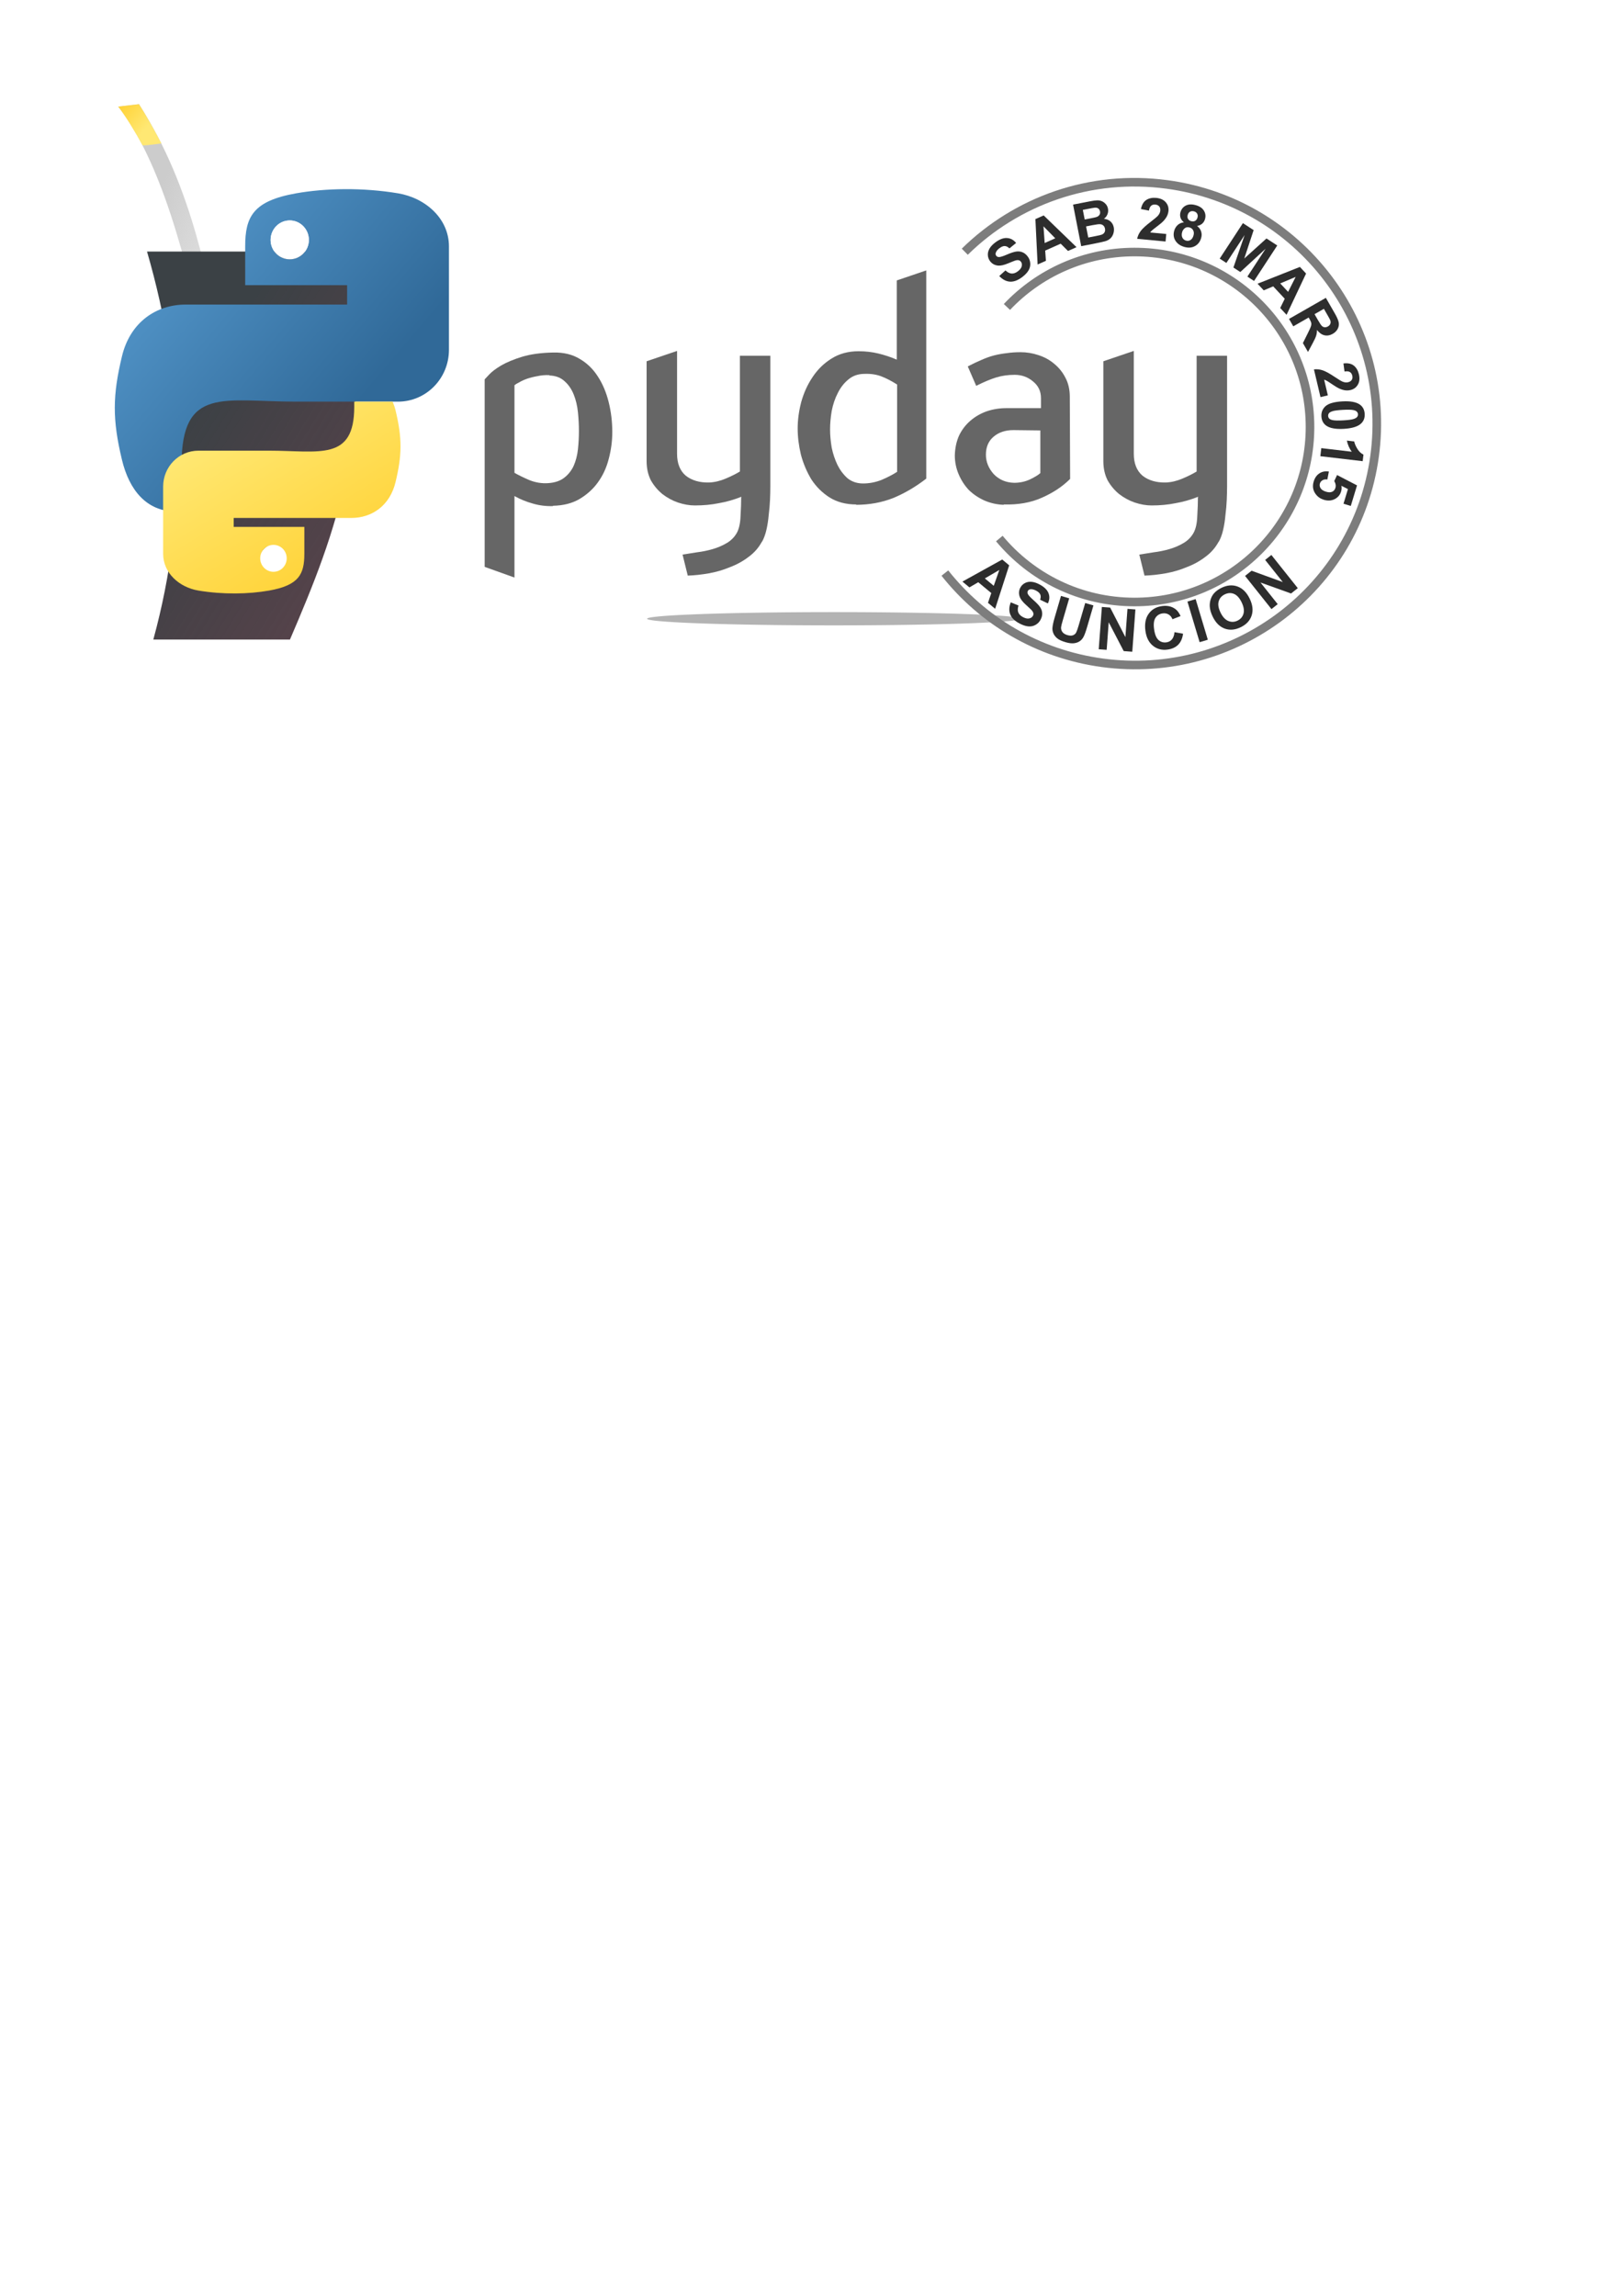 <?xml version="1.0" encoding="UTF-8" standalone="no"?>
<!-- Created with Inkscape (http://www.inkscape.org/) -->

<svg
   xmlns:dc="http://purl.org/dc/elements/1.1/"
   xmlns:cc="http://creativecommons.org/ns#"
   xmlns:rdf="http://www.w3.org/1999/02/22-rdf-syntax-ns#"
   xmlns:svg="http://www.w3.org/2000/svg"
   xmlns="http://www.w3.org/2000/svg"
   xmlns:xlink="http://www.w3.org/1999/xlink"
   xmlns:sodipodi="http://sodipodi.sourceforge.net/DTD/sodipodi-0.dtd"
   xmlns:inkscape="http://www.inkscape.org/namespaces/inkscape"
   width="210mm"
   height="297mm"
   id="svg3894"
   version="1.1"
   inkscape:version="0.48.4 r9939"
   sodipodi:docname="Nuevo documento 4">
  <defs
     id="defs3896">
    <filter
       height="6.442"
       y="-2.721"
       width="1.265"
       x="-0.133"
       id="filter3859"
       inkscape:collect="always"
       color-interpolation-filters="sRGB">
      <feGaussianBlur
         id="feGaussianBlur3861"
         stdDeviation="13.744"
         inkscape:collect="always" />
    </filter>
    <linearGradient
       inkscape:collect="always"
       xlink:href="#linearGradient5723-5-7-4-0-1-9-5-0-7"
       id="linearGradient3561"
       gradientUnits="userSpaceOnUse"
       gradientTransform="translate(1455.717,2414.48)"
       x1="-1182.495"
       y1="-1109.905"
       x2="-1084.902"
       y2="-1104.955" />
    <linearGradient
       inkscape:collect="always"
       id="linearGradient5723-5-7-4-0-1-9-5-0-7">
      <stop
         style="stop-color:#cccccc;stop-opacity:1;"
         offset="0"
         id="stop5725-0-8-6-5-1-4-1-8-7" />
      <stop
         style="stop-color:#cccccc;stop-opacity:0;"
         offset="1"
         id="stop5727-0-8-2-8-7-4-4-2-9" />
    </linearGradient>
    <linearGradient
       inkscape:collect="always"
       xlink:href="#linearGradient4671-4-1-1-4-0-7-1-4-3-4-8"
       id="linearGradient3563"
       gradientUnits="userSpaceOnUse"
       gradientTransform="translate(1455.717,2414.48)"
       x1="-1212.9"
       y1="-1161.282"
       x2="-1199.068"
       y2="-1155.626" />
    <linearGradient
       id="linearGradient4671-4-1-1-4-0-7-1-4-3-4-8">
      <stop
         style="stop-color:#ffd43b;stop-opacity:1;"
         offset="0"
         id="stop4673-5-7-7-5-0-5-0-39-0-8-9" />
      <stop
         style="stop-color:#ffe873;stop-opacity:1"
         offset="1"
         id="stop4675-8-7-3-6-1-7-0-7-5-2-7" />
    </linearGradient>
    <linearGradient
       inkscape:collect="always"
       xlink:href="#linearGradient5398-2-9-8-1-9-4-2-5"
       id="linearGradient3565"
       gradientUnits="userSpaceOnUse"
       gradientTransform="translate(-504.584,285.223)"
       x1="-1521.705"
       y1="-650.883"
       x2="-1402.951"
       y2="-577.883" />
    <linearGradient
       id="linearGradient5398-2-9-8-1-9-4-2-5">
      <stop
         style="stop-color:#3b4145;stop-opacity:1;"
         offset="0"
         id="stop5400-36-9-7-0-7-5-9-9" />
      <stop
         id="stop5406-0-1-6-9-6-0-2-7"
         offset="1"
         style="stop-color:#3f212b;stop-opacity:0.838;" />
    </linearGradient>
    <linearGradient
       inkscape:collect="always"
       xlink:href="#linearGradient4689-6-7-9-6-61-0-36-0-2-3-5-7-1"
       id="linearGradient3567"
       gradientUnits="userSpaceOnUse"
       gradientTransform="matrix(0.472,0,0,0.477,344.025,848.738)"
       x1="26.649"
       y1="20.604"
       x2="135.665"
       y2="114.398" />
    <linearGradient
       id="linearGradient4689-6-7-9-6-61-0-36-0-2-3-5-7-1">
      <stop
         style="stop-color:#5a9fd4;stop-opacity:1;"
         offset="0"
         id="stop4691-38-3-9-3-89-6-4-8-3-9-6-4-4" />
      <stop
         style="stop-color:#306998;stop-opacity:1;"
         offset="1"
         id="stop4693-4-2-2-6-4-0-4-6-3-9-2-4-1" />
    </linearGradient>
    <linearGradient
       inkscape:collect="always"
       xlink:href="#linearGradient4671-4-9-3-1-7-2-3-3-2-9-5"
       id="linearGradient3569"
       gradientUnits="userSpaceOnUse"
       gradientTransform="matrix(0.818,0,0,0.818,524.784,1370.168)"
       x1="-161.785"
       y1="-519.714"
       x2="-186.146"
       y2="-560.019" />
    <linearGradient
       id="linearGradient4671-4-9-3-1-7-2-3-3-2-9-5">
      <stop
         style="stop-color:#ffd43b;stop-opacity:1;"
         offset="0"
         id="stop4673-5-8-0-7-3-0-8-7-7-2-1" />
      <stop
         style="stop-color:#ffe873;stop-opacity:1"
         offset="1"
         id="stop4675-8-0-04-1-9-1-3-1-1-0-4" />
    </linearGradient>
  </defs>
  <sodipodi:namedview
     id="base"
     pagecolor="#ffffff"
     bordercolor="#666666"
     borderopacity="1.0"
     inkscape:pageopacity="0.0"
     inkscape:pageshadow="2"
     inkscape:zoom="0.98994949"
     inkscape:cx="521.66005"
     inkscape:cy="775.0571"
     inkscape:document-units="px"
     inkscape:current-layer="layer1"
     showgrid="false"
     inkscape:window-width="1366"
     inkscape:window-height="717"
     inkscape:window-x="0"
     inkscape:window-y="25"
     inkscape:window-maximized="1" />
  <g
     inkscape:label="Capa 1"
     inkscape:groupmode="layer"
     id="layer1">
    <g
       id="g3549"
       transform="matrix(2.215,0,0,2.215,-726.494,-1806.077)">
      <g
         id="g6245-72-6-1-3"
         transform="matrix(0.438,0.148,-0.148,0.438,432.51,256.159)">
        <path
           style="fill:url(#linearGradient3561);fill-opacity:1;stroke:none"
           d="m 331.925,1349.76 c -22.575,-37.01 -42.27,-75.291 -80.084,-105.577 l -9.024,4.266 c 27.328,17.962 53.81,57.505 80.084,102.378 z"
           id="path5703-2-8-9-4-6-46-1-1-2"
           inkscape:connector-curvature="0"
           sodipodi:nodetypes="ccccc" />
        <path
           style="fill:url(#linearGradient3563);fill-opacity:1;stroke:none"
           d="m 267.964,1258.506 c -4.366,-4.206 -11.187,-10.369 -16.123,-14.323 l -9.024,4.266 c 4.841,3.182 12.048,9.303 16.84,13.749 0.501,0.294 8.306,-3.692 8.306,-3.692 z"
           id="path5703-3-5-1-4-2-7-0-3-8-0"
           inkscape:connector-curvature="0"
           sodipodi:nodetypes="ccccc" />
      </g>
      <g
         transform="matrix(0.463,0,0,0.463,1305.565,1077.015)"
         id="g6045-3-9-5-4-2-1-3">
        <g
           id="g6041-8-0-6-9-4-8-7" />
        <path
           style="fill:url(#linearGradient3565);fill-opacity:1;stroke:none"
           d="m -1948.054,-445.143 c 17.436,82.288 -3.253,134.075 -25.063,184.966 l -65.164,0 c 16.864,-61.655 14.877,-123.31 -3.007,-184.966 z"
           id="path3189-7-5-2-5-2-7-9-0-9-9-2-95-3-4-2"
           inkscape:connector-curvature="0"
           sodipodi:nodetypes="ccccc" />
      </g>
      <path
         sodipodi:nodetypes="scsccccsccscssssscssssss"
         id="path1948-4-4-4-6-3-6-2-5-7-4-6-5"
         d="m 404.129,857.139 c -3.847,0.018 -7.522,0.346 -10.755,0.918 -9.524,1.683 -11.253,5.204 -11.253,11.699 l 0,8.577 22.506,0 0,4.282 -22.506,0 -13.143,0 c -6.541,0 -12.268,3.931 -14.06,11.41 -2.066,8.573 -2.158,13.922 0,22.873 1.6,6.663 5.42,11.41 11.961,11.41 l 1.19,0 0,-10.283 c 0,-17.455 9.282,-13.98 25.304,-13.981 l 22.48,-2.4e-4 c 6.258,-4e-5 11.253,-5.152 11.253,-11.437 l 0,-22.853 c 0,-6.099 -5.145,-10.681 -11.253,-11.699 -3.866,-0.644 -7.878,-0.936 -11.725,-0.918 z m -12.171,6.899 c 2.325,0 4.223,1.929 4.223,4.302 0,2.364 -1.898,4.276 -4.223,4.276 -2.333,0 -4.223,-1.912 -4.223,-4.276 0,-2.372 1.89,-4.302 4.223,-4.302 z"
         style="fill:url(#linearGradient3567);fill-opacity:1;stroke:none"
         inkscape:connector-curvature="0" />
      <path
         sodipodi:nodetypes="sssss"
         inkscape:connector-curvature="0"
         id="rect5681-0-0-7-6-0-1-4-4-2-1"
         d="m 389.239,935.283 c -2.333,0 -4.223,1.937 -4.223,4.31 0,2.364 1.89,4.266 4.223,4.266 2.325,0 4.223,-1.902 4.223,-4.266 0,-2.372 -1.898,-4.31 -4.223,-4.31 z"
         style="color:#000000;fill:#ffffff;fill-opacity:1;fill-rule:nonzero;stroke:none;stroke-width:1.5;marker:none;visibility:visible;display:inline;overflow:visible;enable-background:accumulate" />
      <path
         sodipodi:nodetypes="scsccccsccccssssscssssss"
         id="path1948-4-4-6-1-4-5-3-4-9-38-0-6-2"
         d="m 379.93,946.385 c 2.666,-0.013 5.212,-0.24 7.453,-0.636 6.6,-1.166 7.798,-3.606 7.798,-8.107 l 0,-5.944 -15.596,0 0,-1.981 15.596,0 10.391,0 c 4.533,0 8.502,-2.724 9.743,-7.907 1.432,-5.941 1.495,-9.648 0,-15.851 -0.174,-0.725 -0.386,-1.261 -0.638,-1.913 0,0 -8.435,0.01 -8.476,0 l 0,1.131 c 0,12.096 -7.715,9.688 -18.818,9.688 l -15.578,0 c -4.336,0 -7.798,3.57 -7.798,7.925 l 0,14.851 c 0,4.227 3.566,7.402 7.798,8.107 2.679,0.446 5.459,0.649 8.125,0.636 z m 8.434,-4.781 c -1.611,0 -2.927,-1.337 -2.927,-2.981 0,-1.638 1.316,-2.963 2.927,-2.963 1.617,0 2.926,1.325 2.926,2.963 0,1.644 -1.31,2.981 -2.926,2.981 z"
         style="fill:url(#linearGradient3569);fill-opacity:1;stroke:none"
         inkscape:connector-curvature="0" />
      <path
         sodipodi:nodetypes="sssss"
         inkscape:connector-curvature="0"
         id="rect5681-8-3-9-6-9-2-9-4-2"
         d="m 391.955,864.048 c -2.333,0 -4.223,1.937 -4.223,4.31 0,2.364 1.89,4.266 4.223,4.266 2.325,0 4.223,-1.902 4.223,-4.266 0,-2.372 -1.898,-4.31 -4.223,-4.31 z"
         style="color:#000000;fill:#ffffff;fill-opacity:1;fill-rule:nonzero;stroke:none;stroke-width:1.5;marker:none;visibility:visible;display:inline;overflow:visible;enable-background:accumulate" />
    </g>
    <path
       sodipodi:type="arc"
       style="fill:none;stroke:none"
       id="path3081"
       sodipodi:cx="-842.46722"
       sodipodi:cy="26.047203"
       sodipodi:rx="177.78685"
       sodipodi:ry="177.78685"
       d="m -664.68,26.047 a 177.787,177.787 0 1 1 -355.574,0 177.787,177.787 0 1 1 355.574,0 z"
       transform="matrix(0.517,0.018,-0.018,0.516,666.317,192.736)" />
    <g
       id="text3035"
       style="font-size:306.051px;font-style:normal;font-variant:normal;font-weight:normal;font-stretch:normal;text-align:start;line-height:118%;letter-spacing:0px;word-spacing:0px;writing-mode:lr-tb;text-anchor:start;fill:#2d2d2d;fill-opacity:1;stroke:none;font-family:Beta;-inkscape-font-specification:Beta"
       transform="matrix(-0.412,-0.313,0.314,-0.411,829.816,128.603)">
      <path
         inkscape:connector-curvature="0"
         id="path3068"
         style="font-size:56px;font-weight:bold;line-height:118%;fill:#2d2d2d;font-family:Arial;-inkscape-font-specification:Arial Bold"
         d="m 516.476,-408.801 -1.436,7.781 c -2.671,-0.273 -4.801,0.111 -6.39,1.153 -1.594,1.06 -2.73,2.773 -3.409,5.138 -0.719,2.506 -0.734,4.54 -0.044,6.103 0.702,1.586 1.762,2.582 3.182,2.99 0.911,0.261 1.76,0.211 2.547,-0.151 0.799,-0.34 1.626,-1.107 2.482,-2.303 0.577,-0.821 1.733,-2.736 3.469,-5.746 2.23,-3.874 4.34,-6.435 6.33,-7.685 2.799,-1.757 5.723,-2.198 8.772,-1.324 1.962,0.563 3.635,1.64 5.018,3.232 1.395,1.614 2.241,3.592 2.536,5.933 0.29,2.359 0.011,5.019 -0.839,7.98 -1.388,4.836 -3.491,8.168 -6.31,9.995 -2.824,1.845 -6.023,2.321 -9.598,1.428 l 1.891,-7.878 c 2.076,0.235 3.701,-0.076 4.876,-0.934 1.188,-0.835 2.096,-2.348 2.724,-4.538 0.649,-2.26 0.692,-4.163 0.13,-5.709 -0.359,-0.995 -1.039,-1.635 -2.037,-1.922 -0.911,-0.261 -1.802,-0.1 -2.671,0.485 -1.105,0.745 -2.647,2.882 -4.627,6.41 -1.98,3.528 -3.71,6.057 -5.192,7.585 -1.469,1.551 -3.182,2.596 -5.138,3.134 -1.944,0.561 -4.133,0.492 -6.569,-0.206 -2.208,-0.633 -4.099,-1.84 -5.675,-3.62 -1.575,-1.78 -2.515,-3.927 -2.817,-6.441 -0.285,-2.509 0.052,-5.437 1.013,-8.784 1.398,-4.871 3.592,-8.29 6.584,-10.258 3.009,-1.962 6.742,-2.579 11.199,-1.85" />
      <path
         inkscape:connector-curvature="0"
         id="path3070"
         style="font-size:56px;font-weight:bold;line-height:118%;fill:#2d2d2d;font-family:Arial;-inkscape-font-specification:Arial Bold"
         d="m 475,-342.874 4.218,-7.728 9.669,1.29 7.677,-14.065 -6.407,-7.267 4.114,-7.536 27.705,32.91 -4.1,7.512 -42.876,-5.117 m 21.06,-5.482 15.703,2.278 -10.463,-11.879 -5.24,9.6" />
      <path
         inkscape:connector-curvature="0"
         id="path3072"
         style="font-size:56px;font-weight:bold;line-height:118%;fill:#2d2d2d;font-family:Arial;-inkscape-font-specification:Arial Bold"
         d="m 502.007,-312.821 -10.647,11.975 c -2.108,2.37 -3.778,4.044 -5.012,5.02 -1.232,1.002 -2.568,1.681 -4.006,2.036 -1.45,0.369 -2.973,0.394 -4.567,0.074 -1.58,-0.308 -3.018,-1.037 -4.312,-2.187 -1.403,-1.248 -2.351,-2.774 -2.845,-4.578 -0.505,-1.791 -0.476,-3.594 0.089,-5.409 -2.154,1.353 -4.308,1.951 -6.461,1.793 -2.153,-0.158 -4.094,-1.006 -5.824,-2.544 -1.362,-1.211 -2.406,-2.712 -3.131,-4.503 -0.723,-1.765 -0.983,-3.545 -0.778,-5.339 0.206,-1.768 0.935,-3.535 2.187,-5.3 0.787,-1.105 2.881,-3.597 6.282,-7.477 l 9.066,-10.197 29.957,26.636 m -10.364,1.615 -6.927,-6.159 -3.525,3.964 c -2.095,2.357 -3.364,3.852 -3.804,4.484 -0.798,1.144 -1.164,2.27 -1.099,3.377 0.067,1.132 0.583,2.129 1.551,2.989 0.926,0.824 1.906,1.231 2.938,1.222 1.034,0.017 2.06,-0.424 3.079,-1.323 0.601,-0.539 2.167,-2.232 4.699,-5.079 l 3.089,-3.474 m -11.913,-10.592 -8.01,-7.122 -4.978,5.599 c -1.938,2.18 -3.106,3.617 -3.504,4.312 -0.636,1.044 -0.889,2.125 -0.759,3.24 0.132,1.141 0.729,2.185 1.791,3.129 0.899,0.799 1.856,1.26 2.87,1.381 1.014,0.121 2.034,-0.106 3.059,-0.683 1.013,-0.563 2.743,-2.22 5.189,-4.972 l 4.342,-4.884" />
      <path
         inkscape:connector-curvature="0"
         id="path3074"
         style="font-size:56px;font-weight:bold;line-height:118%;fill:#2d2d2d;font-family:Arial;-inkscape-font-specification:Arial Bold"
         d="m 415.151,-281.628 -3.769,-6.06 22.871,-14.225 c 1.177,2.445 1.782,5.074 1.815,7.888 0.042,2.829 -0.709,7.074 -2.254,12.737 -1.237,4.569 -1.885,7.548 -1.944,8.937 -0.06,1.905 0.319,3.516 1.137,4.831 0.905,1.455 1.993,2.324 3.264,2.607 1.265,0.308 2.586,0.034 3.964,-0.823 1.362,-0.847 2.191,-1.931 2.485,-3.252 0.295,-1.321 -0.088,-2.972 -1.149,-4.953 l 6.906,-3.393 c 1.847,3.832 2.235,7.165 1.164,9.999 -1.071,2.834 -3.139,5.205 -6.204,7.111 -3.359,2.089 -6.561,2.825 -9.607,2.208 -3.046,-0.617 -5.406,-2.273 -7.082,-4.966 -0.953,-1.532 -1.584,-3.169 -1.894,-4.908 -0.315,-1.715 -0.348,-3.701 -0.1,-5.959 0.164,-1.497 0.688,-3.83 1.572,-6.999 0.884,-3.169 1.412,-5.236 1.584,-6.202 0.157,-0.956 0.222,-1.834 0.197,-2.634 l -12.956,8.058" />
      <path
         inkscape:connector-curvature="0"
         id="path3076"
         style="font-size:56px;font-weight:bold;line-height:118%;fill:#2d2d2d;font-family:Arial;-inkscape-font-specification:Arial Bold"
         d="m 408.603,-262.732 c 2.156,0.041 3.928,0.569 5.316,1.584 1.378,1.039 2.392,2.371 3.041,3.996 1.11,2.776 1.063,5.455 -0.142,8.038 -1.222,2.59 -3.619,4.599 -7.19,6.027 -3.537,1.415 -6.642,1.606 -9.312,0.574 -2.688,-1.026 -4.587,-2.926 -5.697,-5.702 -0.691,-1.726 -0.858,-3.446 -0.503,-5.159 0.362,-1.696 1.214,-3.224 2.554,-4.585 -2.397,-0.003 -4.446,-0.587 -6.149,-1.752 -1.72,-1.158 -2.996,-2.777 -3.829,-4.859 -1.374,-3.436 -1.391,-6.669 -0.051,-9.698 1.324,-3.023 3.805,-5.262 7.444,-6.718 3.385,-1.354 6.559,-1.593 9.521,-0.716 3.497,1.036 5.976,3.382 7.439,7.038 0.806,2.014 1.044,4.059 0.716,6.134 -0.322,2.092 -1.374,4.025 -3.158,5.799 m 1.401,7.774 c -0.569,-1.422 -1.41,-2.371 -2.524,-2.849 -1.131,-0.471 -2.364,-0.438 -3.702,0.097 -1.354,0.542 -2.278,1.373 -2.772,2.493 -0.487,1.137 -0.447,2.417 0.122,3.839 0.535,1.337 1.368,2.241 2.498,2.711 1.12,0.494 2.341,0.477 3.661,-0.051 1.371,-0.548 2.3,-1.391 2.788,-2.529 0.487,-1.137 0.464,-2.375 -0.071,-3.712 m -5.717,-16.208 c -0.785,-1.963 -1.897,-3.295 -3.336,-3.996 -1.456,-0.694 -2.937,-0.74 -4.443,-0.137 -1.472,0.589 -2.481,1.601 -3.026,3.036 -0.538,1.452 -0.408,3.177 0.391,5.174 0.697,1.743 1.747,2.943 3.148,3.6 1.408,0.674 2.865,0.709 4.372,0.107 1.743,-0.697 2.806,-1.819 3.189,-3.366 0.366,-1.54 0.267,-3.013 -0.294,-4.418" />
      <path
         inkscape:connector-curvature="0"
         id="path3078"
         style="font-size:56px;font-weight:bold;line-height:118%;fill:#2d2d2d;font-family:Arial;-inkscape-font-specification:Arial Bold"
         d="m 360.891,-269.6 2.934,39.978 -12.081,0.887 -9.255,-26.738 -5.171,27.797 -12.108,0.889 -2.934,-39.978 7.499,-0.55 2.31,31.47 5.626,-32.052 7.772,-0.57 10.218,30.89 -2.31,-31.47 7.499,-0.55" />
      <path
         inkscape:connector-curvature="0"
         id="path3080"
         style="font-size:56px;font-weight:bold;line-height:118%;fill:#2d2d2d;font-family:Arial;-inkscape-font-specification:Arial Bold"
         d="m 278.428,-273.661 8.677,1.491 1.907,9.567 15.792,2.714 4.803,-8.413 8.462,1.454 -22.178,36.862 -8.435,-1.45 -9.029,-42.225 m 12.001,18.154 2.924,15.596 7.855,-13.743 -10.779,-1.853" />
      <path
         inkscape:connector-curvature="0"
         id="path3082"
         style="font-size:56px;font-weight:bold;line-height:118%;fill:#2d2d2d;font-family:Arial;-inkscape-font-specification:Arial Bold"
         d="m 274.236,-275.342 -15.58,36.935 -15.696,-6.621 c -3.947,-1.665 -6.669,-3.209 -8.166,-4.632 -1.521,-1.413 -2.461,-3.195 -2.82,-5.344 -0.359,-2.15 -0.079,-4.317 0.842,-6.5 1.169,-2.771 2.951,-4.72 5.345,-5.847 2.387,-1.11 5.301,-1.216 8.741,-0.319 -1.216,-1.621 -2.107,-3.213 -2.674,-4.778 -0.583,-1.572 -1.16,-4.169 -1.729,-7.792 l -1.47,-9.108 8.919,3.762 2.001,10.311 c 0.703,3.68 1.252,6.038 1.645,7.075 0.387,1.053 0.918,1.881 1.594,2.483 0.669,0.619 1.86,1.289 3.573,2.012 l 1.512,0.638 6.504,-15.419 7.457,3.146 m -16.448,18.169 -5.518,-2.327 c -3.578,-1.509 -5.875,-2.3 -6.893,-2.373 -1.018,-0.073 -1.934,0.153 -2.75,0.68 -0.816,0.526 -1.457,1.344 -1.925,2.453 -0.524,1.243 -0.61,2.384 -0.257,3.423 0.329,1.049 1.056,1.929 2.18,2.641 0.569,0.339 2.366,1.146 5.389,2.421 l 5.82,2.455 3.953,-9.372" />
      <path
         inkscape:connector-curvature="0"
         id="path3084"
         style="font-size:56px;font-weight:bold;line-height:118%;fill:#2d2d2d;font-family:Arial;-inkscape-font-specification:Arial Bold"
         d="m 201.21,-310.677 4.533,-5.513 20.804,17.105 c -1.939,1.899 -4.235,3.314 -6.89,4.247 -2.666,0.947 -6.929,1.596 -12.787,1.947 -4.725,0.293 -7.754,0.634 -9.089,1.023 -1.824,0.554 -3.228,1.429 -4.212,2.626 -1.088,1.324 -1.563,2.633 -1.424,3.927 0.114,1.297 0.797,2.461 2.05,3.491 1.239,1.019 2.532,1.456 3.877,1.312 1.346,-0.144 2.787,-1.036 4.324,-2.675 l 5.428,5.454 c -3.038,2.977 -6.071,4.413 -9.099,4.307 -3.028,-0.106 -5.936,-1.305 -8.724,-3.598 -3.055,-2.512 -4.779,-5.31 -5.17,-8.393 -0.391,-3.083 0.42,-5.85 2.434,-8.3 1.146,-1.394 2.494,-2.516 4.043,-3.367 1.523,-0.848 3.394,-1.516 5.613,-2.005 1.471,-0.325 3.849,-0.576 7.134,-0.754 3.285,-0.178 5.413,-0.34 6.383,-0.487 0.956,-0.158 1.809,-0.377 2.558,-0.658 l -11.786,-9.69" />
      <path
         inkscape:connector-curvature="0"
         id="path3086"
         style="font-size:56px;font-weight:bold;line-height:118%;fill:#2d2d2d;font-family:Arial;-inkscape-font-specification:Arial Bold"
         d="m 162.924,-303.537 c -2.526,-2.949 -3.448,-6.155 -2.767,-9.619 0.796,-4.114 4.081,-8.644 9.854,-13.589 5.759,-4.933 10.753,-7.482 14.98,-7.647 3.488,-0.131 6.495,1.277 9.021,4.226 2.538,2.963 3.448,6.323 2.731,10.082 -0.731,3.77 -4.017,8.158 -9.86,13.162 -5.732,4.91 -10.711,7.447 -14.938,7.612 -3.488,0.131 -6.495,-1.277 -9.021,-4.226 m 4.839,-4.145 c 0.605,0.706 1.373,1.14 2.304,1.303 0.917,0.174 2.088,-0.084 3.512,-0.776 1.853,-0.891 4.565,-2.867 8.137,-5.926 3.572,-3.06 5.875,-5.345 6.91,-6.855 1.021,-1.498 1.521,-2.707 1.502,-3.627 -0.031,-0.933 -0.349,-1.753 -0.954,-2.459 -0.605,-0.706 -1.366,-1.146 -2.283,-1.321 -0.931,-0.162 -2.109,0.102 -3.533,0.794 -1.839,0.879 -4.545,2.849 -8.116,5.908 -3.572,3.06 -5.868,5.339 -6.889,6.837 -1.035,1.51 -1.536,2.732 -1.505,3.665 0.006,0.931 0.311,1.75 0.916,2.456" />
      <path
         inkscape:connector-curvature="0"
         id="path3088"
         style="font-size:56px;font-weight:bold;line-height:118%;fill:#2d2d2d;font-family:Arial;-inkscape-font-specification:Arial Bold"
         d="m 171.954,-360.764 3.907,6.616 -24.934,14.725 c 3.688,1.082 7.042,2.944 10.062,5.585 l -6.004,3.546 c -1.585,-1.393 -3.76,-2.638 -6.525,-3.736 -2.781,-1.089 -5.446,-1.389 -7.994,-0.9 l -3.17,-5.368 34.658,-20.467" />
      <path
         inkscape:connector-curvature="0"
         id="path3090"
         style="font-size:56px;font-weight:bold;line-height:118%;fill:#2d2d2d;font-family:Arial;-inkscape-font-specification:Arial Bold"
         d="m 156.744,-367.424 -3.421,-6.895 c 1.546,-0.811 2.609,-1.898 3.189,-3.263 0.563,-1.358 0.599,-2.695 0.108,-4.01 -0.561,-1.503 -1.642,-2.549 -3.244,-3.138 -1.619,-0.583 -3.657,-0.415 -6.117,0.503 -2.305,0.861 -3.836,2.026 -4.591,3.495 -0.779,1.458 -0.859,3.016 -0.24,4.672 0.772,2.066 2.377,3.578 4.817,4.535 l 1.336,6.156 -20.923,3.61 -7.107,-19.033 6.737,-2.516 5.07,13.577 6.799,-1.255 c -1.402,-1.306 -2.416,-2.795 -3.04,-4.469 -1.192,-3.193 -1.042,-6.334 0.452,-9.421 1.494,-3.087 4.093,-5.323 7.799,-6.707 3.091,-1.154 6.184,-1.287 9.278,-0.4 4.225,1.205 7.147,3.976 8.767,8.314 1.294,3.467 1.419,6.641 0.374,9.522 -1.045,2.881 -3.059,5.122 -6.042,6.722" />
    </g>
    <path
       sodipodi:type="arc"
       style="fill:#b3b3b3;fill-opacity:1;fill-rule:evenodd;stroke:none;filter:url(#filter3859)"
       id="path3845"
       sodipodi:cx="-55.558392"
       sodipodi:cy="-234.57216"
       sodipodi:rx="124.24876"
       sodipodi:ry="6.0609155"
       d="m 68.69,-234.572 a 124.249,6.061 0 1 1 -248.498,0 124.249,6.061 0 1 1 248.498,0 z"
       transform="matrix(0.735,0,0,0.535,448.614,428.025)"
       inkscape:export-filename="/home/ruben/Imágenes/logos/pydaylogo.png"
       inkscape:export-xdpi="90"
       inkscape:export-ydpi="90" />
    <g
       transform="matrix(1.001,0,0,0.999,14.414,-23.607)"
       style="font-size:158.236px;font-style:normal;font-variant:normal;font-weight:normal;font-stretch:normal;text-align:start;line-height:125%;letter-spacing:0px;word-spacing:0px;writing-mode:lr-tb;text-anchor:start;fill:#666666;fill-opacity:1;stroke:none;font-family:Beta;-inkscape-font-specification:Beta"
       id="text3897">
      <path
         inkscape:connector-curvature="0"
         d="m 255.771,271.327 c -3.481,0.105 -6.804,-0.316 -9.969,-1.266 -3.059,-0.844 -6.013,-2.057 -8.861,-3.639 l 0,39.876 -14.558,-5.222 0,-91.777 c 0.211,-0.211 0.949,-1.002 2.215,-2.374 1.266,-1.371 3.217,-2.848 5.855,-4.431 2.743,-1.582 6.171,-3.006 10.285,-4.272 4.22,-1.266 9.283,-1.952 15.191,-2.057 5.064,-0.105 9.389,0.949 12.975,3.165 3.587,2.11 6.54,5.011 8.861,8.703 2.321,3.587 4.061,7.754 5.222,12.501 1.16,4.642 1.741,9.494 1.741,14.558 -7e-5,4.431 -0.58,8.809 -1.741,13.134 -1.055,4.22 -2.796,8.017 -5.222,11.393 -2.321,3.27 -5.327,6.013 -9.019,8.228 -3.587,2.11 -7.912,3.217 -12.975,3.323 l 0,0.158 m -1.741,-64.086 c -2.004,-0.105 -3.956,0.053 -5.855,0.475 -1.793,0.317 -3.481,0.739 -5.064,1.266 -1.477,0.528 -2.743,1.108 -3.798,1.741 -1.055,0.528 -1.846,1.002 -2.374,1.424 l 0,42.882 c 2.004,1.16 4.483,2.374 7.437,3.639 2.954,1.16 5.96,1.635 9.019,1.424 3.27,-0.211 5.907,-1.108 7.912,-2.69 2.004,-1.582 3.534,-3.534 4.589,-5.855 1.055,-2.426 1.741,-5.116 2.057,-8.07 0.316,-2.954 0.475,-5.907 0.475,-8.861 -6e-5,-2.954 -0.158,-6.013 -0.475,-9.178 -0.317,-3.165 -1.002,-6.066 -2.057,-8.703 -1.055,-2.637 -2.532,-4.8 -4.431,-6.488 -1.899,-1.793 -4.378,-2.743 -7.437,-2.848 l 0,-0.158"
         style="font-weight:bold;fill:#666666;font-family:Flux;-inkscape-font-specification:Flux Bold"
         id="path3040" />
      <path
         inkscape:connector-curvature="0"
         d="m 357.833,288.733 c -1.582,2.954 -3.745,5.433 -6.488,7.437 -2.743,2.11 -5.802,3.798 -9.178,5.064 -3.27,1.371 -6.699,2.374 -10.285,3.006 -3.587,0.633 -7.015,1.002 -10.285,1.108 l -2.532,-10.285 c 2.11,-0.317 4.431,-0.686 6.962,-1.108 2.637,-0.316 5.222,-0.844 7.754,-1.582 2.532,-0.738 4.853,-1.741 6.962,-3.006 2.11,-1.266 3.745,-2.954 4.905,-5.064 1.055,-2.004 1.635,-4.747 1.741,-8.228 0.211,-3.376 0.316,-6.382 0.316,-9.019 l 0.158,-0.316 c -3.692,1.477 -7.384,2.532 -11.077,3.165 -3.587,0.738 -7.49,1.108 -11.709,1.108 -2.637,0 -5.38,-0.475 -8.228,-1.424 -2.743,-0.949 -5.275,-2.321 -7.595,-4.114 -2.321,-1.899 -4.22,-4.167 -5.697,-6.804 -1.371,-2.743 -2.057,-5.855 -2.057,-9.336 l 0,-48.895 14.874,-5.064 0,50.319 c -3e-5,4.747 1.424,8.334 4.272,10.76 2.954,2.321 6.751,3.428 11.393,3.323 2.637,-0.105 5.327,-0.738 8.07,-1.899 2.743,-1.16 5.064,-2.321 6.962,-3.481 l 0,-56.649 14.874,0 0,63.927 c -6e-5,2.004 -0.053,4.22 -0.158,6.646 -0.106,2.426 -0.317,4.853 -0.633,7.279 -0.211,2.532 -0.58,4.958 -1.108,7.279 -0.528,2.321 -1.266,4.325 -2.215,6.013 l 0,-0.158"
         style="font-weight:bold;fill:#666666;font-family:Flux;-inkscape-font-specification:Flux Bold"
         id="path3042" />
      <path
         inkscape:connector-curvature="0"
         d="m 403.939,270.536 c -5.064,0 -9.441,-1.16 -13.134,-3.481 -3.587,-2.321 -6.54,-5.275 -8.861,-8.861 -2.215,-3.692 -3.903,-7.701 -5.064,-12.026 -1.055,-4.431 -1.582,-8.703 -1.582,-12.817 -10e-6,-4.22 0.58,-8.545 1.741,-12.975 1.266,-4.536 3.112,-8.597 5.538,-12.184 2.426,-3.692 5.486,-6.699 9.178,-9.019 3.798,-2.426 8.228,-3.639 13.292,-3.639 3.376,7e-5 6.593,0.369 9.652,1.108 3.059,0.739 6.066,1.741 9.019,3.006 l 0,-38.768 14.399,-4.905 0,101.904 c -5.169,4.009 -10.549,7.173 -16.14,9.494 -5.591,2.215 -11.657,3.323 -18.197,3.323 l 0.158,-0.158 m 19.938,-58.706 c -2.637,-1.688 -5.169,-3.006 -7.595,-3.956 -2.426,-0.949 -5.169,-1.371 -8.228,-1.266 -3.165,6e-5 -5.802,0.897 -7.912,2.69 -2.11,1.688 -3.85,3.903 -5.222,6.646 -1.371,2.637 -2.374,5.591 -3.006,8.861 -0.527,3.165 -0.791,6.171 -0.791,9.019 -2e-5,2.743 0.264,5.697 0.791,8.861 0.633,3.059 1.582,5.908 2.848,8.545 1.266,2.532 2.901,4.694 4.905,6.488 2.11,1.688 4.642,2.532 7.595,2.532 3.059,1e-5 6.066,-0.58 9.019,-1.741 2.954,-1.266 5.485,-2.585 7.595,-3.956 l 0,-42.724 0,0"
         style="font-weight:bold;fill:#666666;font-family:Flux;-inkscape-font-specification:Flux Bold"
         id="path3044" />
      <path
         inkscape:connector-curvature="0"
         d="m 475.967,270.694 c -3.27,-0.105 -6.382,-0.791 -9.336,-2.057 -2.848,-1.266 -5.38,-2.954 -7.595,-5.064 -2.11,-2.215 -3.798,-4.8 -5.064,-7.754 -1.266,-2.954 -1.899,-6.066 -1.899,-9.336 0.105,-3.587 0.791,-6.804 2.057,-9.652 1.371,-2.848 3.217,-5.274 5.538,-7.279 2.321,-2.004 4.958,-3.534 7.912,-4.589 3.059,-1.055 6.329,-1.582 9.811,-1.582 l 16.773,0 0,-4.905 c -5e-5,-3.376 -1.319,-6.118 -3.956,-8.228 -2.532,-2.11 -5.486,-3.165 -8.861,-3.165 -3.27,6e-5 -6.277,0.422 -9.019,1.266 -2.743,0.844 -6.013,2.215 -9.811,4.114 l -4.114,-9.494 c 2.426,-1.266 4.642,-2.321 6.646,-3.165 2.11,-0.949 4.167,-1.688 6.171,-2.215 2.11,-0.527 4.167,-0.897 6.171,-1.108 2.11,-0.316 4.378,-0.475 6.804,-0.475 2.954,7e-5 5.855,0.475 8.703,1.424 2.954,0.949 5.538,2.374 7.754,4.272 2.321,1.899 4.167,4.22 5.538,6.962 1.371,2.637 2.057,5.697 2.057,9.178 l 0.158,40.192 c -3.692,3.692 -8.281,6.751 -13.767,9.178 -5.38,2.426 -11.604,3.534 -18.672,3.323 l 0,0.158 m 4.747,-36.553 c -4.009,4e-5 -7.279,1.108 -9.811,3.323 -2.426,2.11 -3.639,5.011 -3.639,8.703 -2e-5,3.481 1.266,6.646 3.798,9.494 2.637,2.743 5.96,4.167 9.969,4.272 2.743,10e-6 5.274,-0.527 7.595,-1.582 2.426,-1.16 4.167,-2.215 5.222,-3.165 l 0,-20.887 -13.134,-0.158"
         style="font-weight:bold;fill:#666666;font-family:Flux;-inkscape-font-specification:Flux Bold"
         id="path3046" />
      <path
         inkscape:connector-curvature="0"
         d="m 580.971,288.733 c -1.582,2.954 -3.745,5.433 -6.488,7.437 -2.743,2.11 -5.802,3.798 -9.178,5.064 -3.27,1.371 -6.699,2.374 -10.285,3.006 -3.587,0.633 -7.015,1.002 -10.285,1.108 l -2.532,-10.285 c 2.11,-0.317 4.431,-0.686 6.962,-1.108 2.637,-0.316 5.222,-0.844 7.754,-1.582 2.532,-0.738 4.853,-1.741 6.962,-3.006 2.11,-1.266 3.745,-2.954 4.905,-5.064 1.055,-2.004 1.635,-4.747 1.741,-8.228 0.211,-3.376 0.316,-6.382 0.316,-9.019 l 0.158,-0.316 c -3.692,1.477 -7.384,2.532 -11.077,3.165 -3.587,0.738 -7.49,1.108 -11.709,1.108 -2.637,0 -5.38,-0.475 -8.228,-1.424 -2.743,-0.949 -5.275,-2.321 -7.595,-4.114 -2.321,-1.899 -4.22,-4.167 -5.697,-6.804 -1.371,-2.743 -2.057,-5.855 -2.057,-9.336 l 0,-48.895 14.874,-5.064 0,50.319 c -2e-5,4.747 1.424,8.334 4.272,10.76 2.954,2.321 6.751,3.428 11.393,3.323 2.637,-0.105 5.327,-0.738 8.07,-1.899 2.743,-1.16 5.064,-2.321 6.962,-3.481 l 0,-56.649 14.874,0 0,63.927 c -7e-5,2.004 -0.053,4.22 -0.158,6.646 -0.106,2.426 -0.317,4.853 -0.633,7.279 -0.211,2.532 -0.58,4.958 -1.108,7.279 -0.528,2.321 -1.266,4.325 -2.215,6.013 l 0,-0.158"
         style="font-weight:bold;fill:#666666;font-family:Flux;-inkscape-font-specification:Flux Bold"
         id="path3048" />
    </g>
    <path
       style="fill:none;stroke:#7d7d7d;stroke-width:4.2;stroke-miterlimit:4;stroke-opacity:1"
       d="m 492.416,150.084 c 15.645,-16.532 37.823,-26.85 62.418,-26.85 47.388,0 85.803,38.304 85.803,85.555 0,47.251 -38.415,85.555 -85.803,85.555 -26.61,0 -50.391,-12.078 -66.129,-31.036"
       id="path3823"
       inkscape:connector-curvature="0"
       sodipodi:nodetypes="csssc"
       inkscape:export-filename="/home/ruben/Imágenes/logos/pydaylogo.png"
       inkscape:export-xdpi="90"
       inkscape:export-ydpi="90" />
    <path
       style="fill:none;stroke:#7d7d7d;stroke-width:4.2;stroke-miterlimit:4;stroke-opacity:1"
       d="m 462.075,280.2 c 18.336,23.172 45.35,39.563 76.986,43.862 64.767,8.8 124.383,-36.419 133.157,-100.999 8.773,-64.58 -36.619,-124.066 -101.386,-132.866 -37.786,-5.134 -73.819,8.118 -99.025,32.875"
       id="path3098"
       inkscape:connector-curvature="0"
       sodipodi:nodetypes="csssc"
       inkscape:export-filename="/home/ruben/Imágenes/logos/pydaylogo.png"
       inkscape:export-xdpi="90"
       inkscape:export-ydpi="90" />
    <g
       transform="matrix(0.889,-0.107,0.107,0.889,-1.2,-136.878)"
       style="font-size:306.051px;font-style:normal;font-variant:normal;font-weight:normal;font-stretch:normal;text-align:start;line-height:125%;letter-spacing:0px;word-spacing:0px;writing-mode:lr-tb;text-anchor:start;fill:#2d2d2d;fill-opacity:1;stroke:none;font-family:Beta;-inkscape-font-specification:Beta"
       id="text3052">
      <path
         inkscape:connector-curvature="0"
         d="m 482.945,546.92 -3.494,-3.695 2.432,-5.082 -6.359,-6.724 -5.134,2.225 -3.407,-3.603 23.019,-9.355 3.396,3.592 -10.453,22.644 m 0.742,-12.548 4.051,-8.221 -8.391,3.631 4.34,4.59"
         style="font-size:32.344px;font-weight:bold;letter-spacing:4.51px;fill:#2d2d2d;font-family:Arial;-inkscape-font-specification:Arial Bold"
         id="path3051" />
      <path
         inkscape:connector-curvature="0"
         d="m 491.839,544.44 3.983,2.241 c -0.649,1.409 -0.838,2.644 -0.566,3.708 0.281,1.069 1.004,2.011 2.17,2.824 1.235,0.862 2.343,1.251 3.327,1.167 0.998,-0.087 1.741,-0.48 2.229,-1.179 0.313,-0.449 0.445,-0.922 0.394,-1.42 -0.036,-0.5 -0.301,-1.096 -0.794,-1.787 -0.34,-0.469 -1.171,-1.459 -2.491,-2.971 -1.699,-1.944 -2.704,-3.576 -3.015,-4.897 -0.436,-1.858 -0.13,-3.538 0.918,-5.041 0.675,-0.967 1.577,-1.679 2.705,-2.137 1.143,-0.46 2.382,-0.552 3.717,-0.275 1.343,0.283 2.745,0.934 4.204,1.952 2.383,1.663 3.81,3.436 4.281,5.318 0.479,1.888 0.141,3.726 -1.016,5.512 l -3.951,-2.507 c 0.517,-1.09 0.651,-2.036 0.403,-2.839 -0.234,-0.805 -0.891,-1.585 -1.97,-2.338 -1.114,-0.777 -2.145,-1.157 -3.095,-1.14 -0.611,0.01 -1.088,0.262 -1.431,0.754 -0.313,0.449 -0.392,0.966 -0.235,1.55 0.2,0.743 1.079,1.986 2.637,3.728 1.557,1.742 2.615,3.161 3.173,4.256 0.572,1.093 0.823,2.224 0.751,3.394 -0.057,1.167 -0.505,2.351 -1.342,3.551 -0.759,1.088 -1.773,1.896 -3.04,2.423 -1.267,0.528 -2.616,0.639 -4.047,0.334 -1.425,-0.314 -2.961,-1.046 -4.61,-2.197 -2.4,-1.675 -3.858,-3.515 -4.373,-5.518 -0.509,-2.012 -0.147,-4.167 1.085,-6.465"
         style="font-size:32.344px;font-weight:bold;letter-spacing:4.51px;fill:#2d2d2d;font-family:Arial;-inkscape-font-specification:Arial Bold"
         id="path3053" />
      <path
         inkscape:connector-curvature="0"
         d="m 519.486,544.246 4.298,1.839 -4.933,11.529 c -0.783,1.83 -1.237,3.038 -1.362,3.626 -0.189,0.95 -0.053,1.838 0.406,2.665 0.473,0.821 1.31,1.488 2.51,2.002 1.22,0.522 2.245,0.668 3.076,0.44 0.835,-0.238 1.471,-0.694 1.907,-1.366 0.436,-0.672 1.015,-1.85 1.736,-3.535 l 5.038,-11.776 4.298,1.839 -4.784,11.18 c -1.093,2.555 -1.982,4.311 -2.666,5.267 -0.684,0.956 -1.496,1.662 -2.435,2.119 -0.93,0.461 -2.011,0.686 -3.243,0.674 -1.228,-0.021 -2.684,-0.392 -4.368,-1.113 -2.033,-0.87 -3.477,-1.763 -4.334,-2.679 -0.842,-0.922 -1.409,-1.886 -1.7,-2.892 -0.287,-1.016 -0.351,-1.977 -0.193,-2.882 0.241,-1.34 0.871,-3.2 1.89,-5.582 l 4.858,-11.355"
         style="font-size:32.344px;font-weight:bold;letter-spacing:4.51px;fill:#2d2d2d;font-family:Arial;-inkscape-font-specification:Arial Bold"
         id="path3055" />
      <path
         inkscape:connector-curvature="0"
         d="m 536.477,575.616 4.459,-22.719 4.463,0.876 6.321,16.997 2.978,-15.172 4.262,0.837 -4.459,22.719 -4.603,-0.903 -6.251,-16.613 -2.908,14.816 -4.262,-0.837"
         style="font-size:32.344px;font-weight:bold;letter-spacing:4.51px;fill:#2d2d2d;font-family:Arial;-inkscape-font-specification:Arial Bold"
         id="path3057" />
      <path
         inkscape:connector-curvature="0"
         d="m 578.666,571.312 4.553,1.371 c -0.658,2.537 -1.788,4.433 -3.392,5.688 -1.593,1.245 -3.632,1.885 -6.116,1.922 -3.074,0.045 -5.616,-0.966 -7.626,-3.032 -2.01,-2.077 -3.042,-4.936 -3.095,-8.579 -0.056,-3.853 0.895,-6.858 2.853,-9.013 1.958,-2.166 4.559,-3.273 7.801,-3.321 2.832,-0.041 5.144,0.762 6.938,2.41 1.067,0.974 1.878,2.384 2.431,4.229 l -4.611,1.173 c -0.291,-1.196 -0.879,-2.135 -1.763,-2.817 -0.873,-0.682 -1.931,-1.014 -3.174,-0.996 -1.716,0.025 -3.102,0.661 -4.158,1.909 -1.045,1.247 -1.548,3.25 -1.507,6.008 0.043,2.927 0.6,5.003 1.671,6.23 1.071,1.227 2.449,1.828 4.133,1.803 1.242,-0.018 2.305,-0.429 3.188,-1.231 0.883,-0.803 1.507,-2.054 1.872,-3.755"
         style="font-size:32.344px;font-weight:bold;letter-spacing:4.51px;fill:#2d2d2d;font-family:Arial;-inkscape-font-specification:Arial Bold"
         id="path3059" />
      <path
         inkscape:connector-curvature="0"
         d="m 591.642,578.374 -3.951,-22.813 4.606,-0.798 3.951,22.813 -4.606,0.798"
         style="font-size:32.344px;font-weight:bold;letter-spacing:4.51px;fill:#2d2d2d;font-family:Arial;-inkscape-font-specification:Arial Bold"
         id="path3061" />
      <path
         inkscape:connector-curvature="0"
         d="m 600.431,565.461 c -0.776,-2.227 -1.094,-4.212 -0.955,-5.956 0.109,-1.287 0.437,-2.522 0.984,-3.704 0.557,-1.186 1.272,-2.172 2.148,-2.956 1.161,-1.051 2.632,-1.887 4.411,-2.507 3.221,-1.123 6.145,-1.021 8.77,0.306 2.635,1.323 4.573,3.764 5.813,7.323 1.23,3.53 1.234,6.628 0.011,9.295 -1.226,2.657 -3.445,4.545 -6.656,5.664 -3.251,1.133 -6.181,1.044 -8.789,-0.265 -2.612,-1.32 -4.524,-3.72 -5.737,-7.199 m 4.497,-1.734 c 0.863,2.476 2.089,4.156 3.68,5.04 1.587,0.874 3.26,1.005 5.02,0.391 1.76,-0.613 2.981,-1.747 3.665,-3.401 0.69,-1.668 0.593,-3.769 -0.29,-6.304 -0.873,-2.505 -2.076,-4.182 -3.609,-5.031 -1.523,-0.852 -3.195,-0.961 -5.014,-0.327 -1.819,0.634 -3.068,1.771 -3.745,3.412 -0.68,1.631 -0.582,3.704 0.294,6.219"
         style="font-size:32.344px;font-weight:bold;letter-spacing:4.51px;fill:#2d2d2d;font-family:Arial;-inkscape-font-specification:Arial Bold"
         id="path3063" />
      <path
         inkscape:connector-curvature="0"
         d="m 632.759,565.122 -12.153,-19.707 3.871,-2.388 16.181,8.186 -8.116,-13.16 3.697,-2.28 12.153,19.707 -3.992,2.462 -15.87,-7.952 7.925,12.851 -3.697,2.28"
         style="font-size:32.344px;font-weight:bold;letter-spacing:4.51px;fill:#2d2d2d;font-family:Arial;-inkscape-font-specification:Arial Bold"
         id="path3065" />
    </g>
    <rect
       style="color:#000000;fill:none;stroke:none;stroke-width:7;marker:none;visibility:visible;display:inline;overflow:visible;enable-background:accumulate"
       id="rect3054"
       width="106.066"
       height="211.122"
       x="280.589"
       y="121.638" />
  </g>
</svg>
